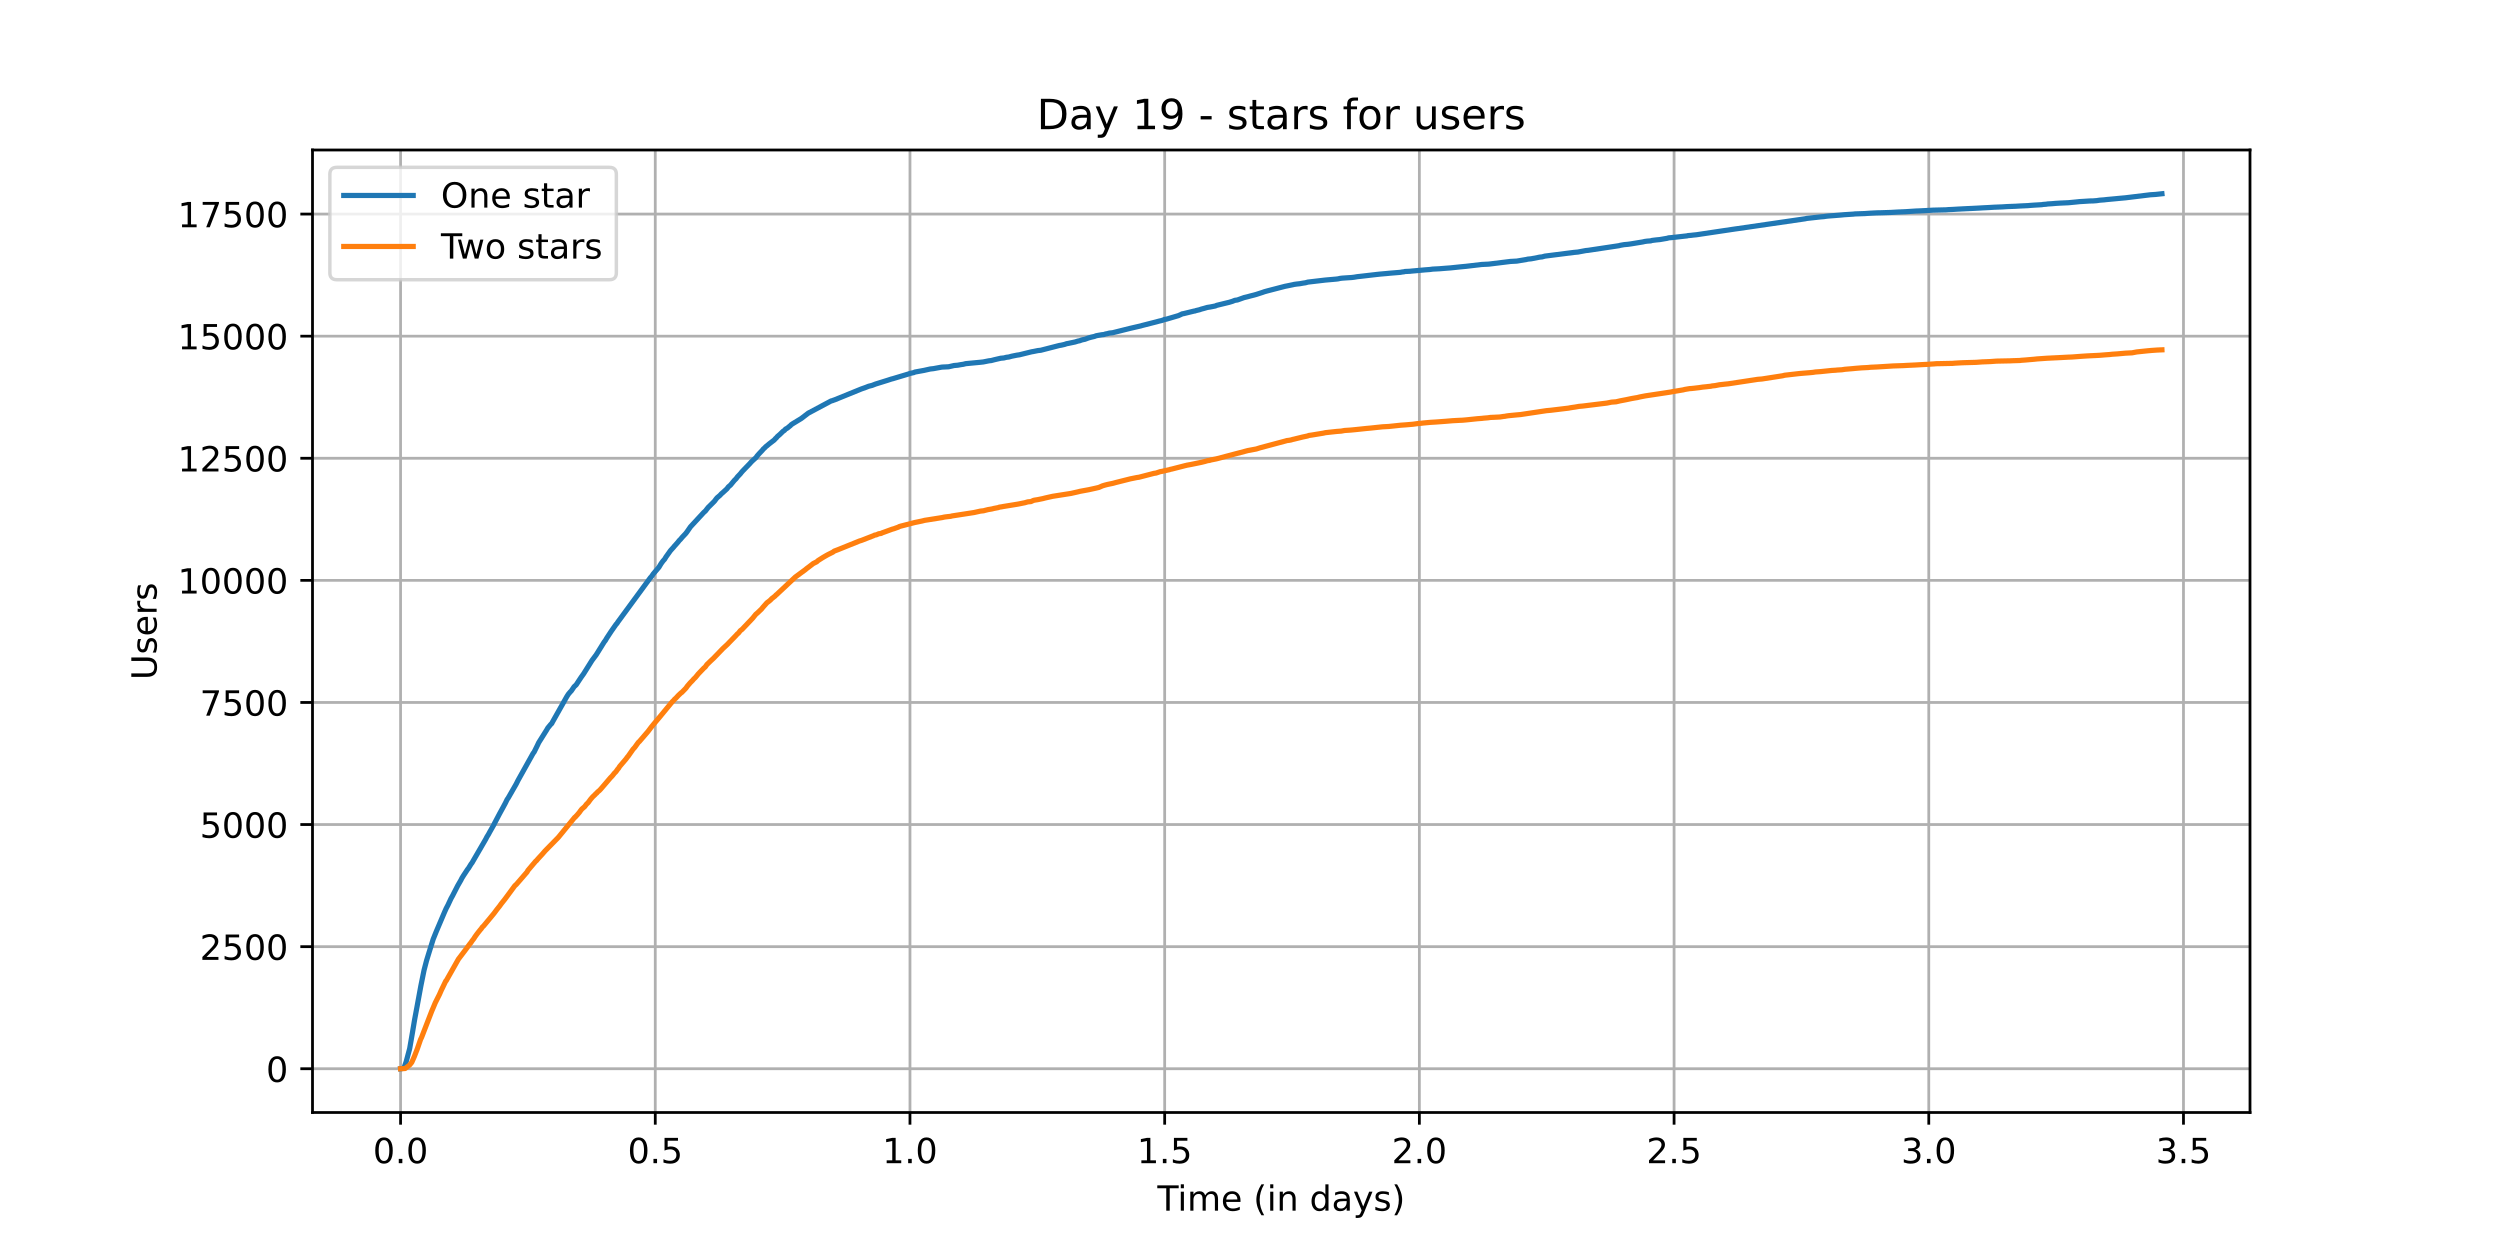 <?xml version="1.0" encoding="utf-8" standalone="no"?>
<!DOCTYPE svg PUBLIC "-//W3C//DTD SVG 1.1//EN"
  "http://www.w3.org/Graphics/SVG/1.1/DTD/svg11.dtd">
<!-- Created with matplotlib (https://matplotlib.org/) -->
<svg height="360pt" version="1.1" viewBox="0 0 720 360" width="720pt" xmlns="http://www.w3.org/2000/svg" xmlns:xlink="http://www.w3.org/1999/xlink">
 <defs>
  <style type="text/css">*{stroke-linecap:butt;stroke-linejoin:round;}</style>
 </defs>
 <g id="figure_1">
  <g id="patch_1">
   <path d="M 0 360 
L 720 360 
L 720 0 
L 0 0 
z
" style="fill:#ffffff;"/>
  </g>
  <g id="axes_1">
   <g id="patch_2">
    <path d="M 90 320.4 
L 648 320.4 
L 648 43.2 
L 90 43.2 
z
" style="fill:#ffffff;"/>
   </g>
   <g id="matplotlib.axis_1">
    <g id="xtick_1">
     <g id="line2d_1">
      <path clip-path="url(#p25c1b00318)" d="M 115.364 320.4 
L 115.364 43.2 
" style="fill:none;stroke:#b0b0b0;stroke-linecap:square;stroke-width:0.8;"/>
     </g>
     <g id="line2d_2">
      <defs>
       <path d="M 0 0 
L 0 3.5 
" id="m2dc24dad01" style="stroke:#000000;stroke-width:0.8;"/>
      </defs>
      <g>
       <use style="stroke:#000000;stroke-width:0.8;" x="115.364" xlink:href="#m2dc24dad01" y="320.4"/>
      </g>
     </g>
     <g id="text_1">
      <!-- 0.0 -->
      <g transform="translate(107.412 334.998)scale(0.1 -0.1)">
       <defs>
        <path d="M 31.781 66.406 
Q 24.172 66.406 20.328 58.906 
Q 16.5 51.422 16.5 36.375 
Q 16.5 21.391 20.328 13.891 
Q 24.172 6.391 31.781 6.391 
Q 39.453 6.391 43.281 13.891 
Q 47.125 21.391 47.125 36.375 
Q 47.125 51.422 43.281 58.906 
Q 39.453 66.406 31.781 66.406 
z
M 31.781 74.219 
Q 44.047 74.219 50.516 64.516 
Q 56.984 54.828 56.984 36.375 
Q 56.984 17.969 50.516 8.266 
Q 44.047 -1.422 31.781 -1.422 
Q 19.531 -1.422 13.062 8.266 
Q 6.594 17.969 6.594 36.375 
Q 6.594 54.828 13.062 64.516 
Q 19.531 74.219 31.781 74.219 
z
" id="DejaVuSans-48"/>
        <path d="M 10.688 12.406 
L 21 12.406 
L 21 0 
L 10.688 0 
z
" id="DejaVuSans-46"/>
       </defs>
       <use xlink:href="#DejaVuSans-48"/>
       <use x="63.623" xlink:href="#DejaVuSans-46"/>
       <use x="95.41" xlink:href="#DejaVuSans-48"/>
      </g>
     </g>
    </g>
    <g id="xtick_2">
     <g id="line2d_3">
      <path clip-path="url(#p25c1b00318)" d="M 188.718 320.4 
L 188.718 43.2 
" style="fill:none;stroke:#b0b0b0;stroke-linecap:square;stroke-width:0.8;"/>
     </g>
     <g id="line2d_4">
      <g>
       <use style="stroke:#000000;stroke-width:0.8;" x="188.718" xlink:href="#m2dc24dad01" y="320.4"/>
      </g>
     </g>
     <g id="text_2">
      <!-- 0.5 -->
      <g transform="translate(180.766 334.998)scale(0.1 -0.1)">
       <defs>
        <path d="M 10.797 72.906 
L 49.516 72.906 
L 49.516 64.594 
L 19.828 64.594 
L 19.828 46.734 
Q 21.969 47.469 24.109 47.828 
Q 26.266 48.188 28.422 48.188 
Q 40.625 48.188 47.75 41.5 
Q 54.891 34.812 54.891 23.391 
Q 54.891 11.625 47.562 5.094 
Q 40.234 -1.422 26.906 -1.422 
Q 22.312 -1.422 17.547 -0.641 
Q 12.797 0.141 7.719 1.703 
L 7.719 11.625 
Q 12.109 9.234 16.797 8.062 
Q 21.484 6.891 26.703 6.891 
Q 35.156 6.891 40.078 11.328 
Q 45.016 15.766 45.016 23.391 
Q 45.016 31 40.078 35.438 
Q 35.156 39.891 26.703 39.891 
Q 22.75 39.891 18.812 39.016 
Q 14.891 38.141 10.797 36.281 
z
" id="DejaVuSans-53"/>
       </defs>
       <use xlink:href="#DejaVuSans-48"/>
       <use x="63.623" xlink:href="#DejaVuSans-46"/>
       <use x="95.41" xlink:href="#DejaVuSans-53"/>
      </g>
     </g>
    </g>
    <g id="xtick_3">
     <g id="line2d_5">
      <path clip-path="url(#p25c1b00318)" d="M 262.071 320.4 
L 262.071 43.2 
" style="fill:none;stroke:#b0b0b0;stroke-linecap:square;stroke-width:0.8;"/>
     </g>
     <g id="line2d_6">
      <g>
       <use style="stroke:#000000;stroke-width:0.8;" x="262.071" xlink:href="#m2dc24dad01" y="320.4"/>
      </g>
     </g>
     <g id="text_3">
      <!-- 1.0 -->
      <g transform="translate(254.12 334.998)scale(0.1 -0.1)">
       <defs>
        <path d="M 12.406 8.297 
L 28.516 8.297 
L 28.516 63.922 
L 10.984 60.406 
L 10.984 69.391 
L 28.422 72.906 
L 38.281 72.906 
L 38.281 8.297 
L 54.391 8.297 
L 54.391 0 
L 12.406 0 
z
" id="DejaVuSans-49"/>
       </defs>
       <use xlink:href="#DejaVuSans-49"/>
       <use x="63.623" xlink:href="#DejaVuSans-46"/>
       <use x="95.41" xlink:href="#DejaVuSans-48"/>
      </g>
     </g>
    </g>
    <g id="xtick_4">
     <g id="line2d_7">
      <path clip-path="url(#p25c1b00318)" d="M 335.425 320.4 
L 335.425 43.2 
" style="fill:none;stroke:#b0b0b0;stroke-linecap:square;stroke-width:0.8;"/>
     </g>
     <g id="line2d_8">
      <g>
       <use style="stroke:#000000;stroke-width:0.8;" x="335.425" xlink:href="#m2dc24dad01" y="320.4"/>
      </g>
     </g>
     <g id="text_4">
      <!-- 1.5 -->
      <g transform="translate(327.474 334.998)scale(0.1 -0.1)">
       <use xlink:href="#DejaVuSans-49"/>
       <use x="63.623" xlink:href="#DejaVuSans-46"/>
       <use x="95.41" xlink:href="#DejaVuSans-53"/>
      </g>
     </g>
    </g>
    <g id="xtick_5">
     <g id="line2d_9">
      <path clip-path="url(#p25c1b00318)" d="M 408.779 320.4 
L 408.779 43.2 
" style="fill:none;stroke:#b0b0b0;stroke-linecap:square;stroke-width:0.8;"/>
     </g>
     <g id="line2d_10">
      <g>
       <use style="stroke:#000000;stroke-width:0.8;" x="408.779" xlink:href="#m2dc24dad01" y="320.4"/>
      </g>
     </g>
     <g id="text_5">
      <!-- 2.0 -->
      <g transform="translate(400.828 334.998)scale(0.1 -0.1)">
       <defs>
        <path d="M 19.188 8.297 
L 53.609 8.297 
L 53.609 0 
L 7.328 0 
L 7.328 8.297 
Q 12.938 14.109 22.625 23.891 
Q 32.328 33.688 34.812 36.531 
Q 39.547 41.844 41.422 45.531 
Q 43.312 49.219 43.312 52.781 
Q 43.312 58.594 39.234 62.25 
Q 35.156 65.922 28.609 65.922 
Q 23.969 65.922 18.812 64.312 
Q 13.672 62.703 7.812 59.422 
L 7.812 69.391 
Q 13.766 71.781 18.938 73 
Q 24.125 74.219 28.422 74.219 
Q 39.75 74.219 46.484 68.547 
Q 53.219 62.891 53.219 53.422 
Q 53.219 48.922 51.531 44.891 
Q 49.859 40.875 45.406 35.406 
Q 44.188 33.984 37.641 27.219 
Q 31.109 20.453 19.188 8.297 
z
" id="DejaVuSans-50"/>
       </defs>
       <use xlink:href="#DejaVuSans-50"/>
       <use x="63.623" xlink:href="#DejaVuSans-46"/>
       <use x="95.41" xlink:href="#DejaVuSans-48"/>
      </g>
     </g>
    </g>
    <g id="xtick_6">
     <g id="line2d_11">
      <path clip-path="url(#p25c1b00318)" d="M 482.133 320.4 
L 482.133 43.2 
" style="fill:none;stroke:#b0b0b0;stroke-linecap:square;stroke-width:0.8;"/>
     </g>
     <g id="line2d_12">
      <g>
       <use style="stroke:#000000;stroke-width:0.8;" x="482.133" xlink:href="#m2dc24dad01" y="320.4"/>
      </g>
     </g>
     <g id="text_6">
      <!-- 2.5 -->
      <g transform="translate(474.182 334.998)scale(0.1 -0.1)">
       <use xlink:href="#DejaVuSans-50"/>
       <use x="63.623" xlink:href="#DejaVuSans-46"/>
       <use x="95.41" xlink:href="#DejaVuSans-53"/>
      </g>
     </g>
    </g>
    <g id="xtick_7">
     <g id="line2d_13">
      <path clip-path="url(#p25c1b00318)" d="M 555.487 320.4 
L 555.487 43.2 
" style="fill:none;stroke:#b0b0b0;stroke-linecap:square;stroke-width:0.8;"/>
     </g>
     <g id="line2d_14">
      <g>
       <use style="stroke:#000000;stroke-width:0.8;" x="555.487" xlink:href="#m2dc24dad01" y="320.4"/>
      </g>
     </g>
     <g id="text_7">
      <!-- 3.0 -->
      <g transform="translate(547.535 334.998)scale(0.1 -0.1)">
       <defs>
        <path d="M 40.578 39.312 
Q 47.656 37.797 51.625 33 
Q 55.609 28.219 55.609 21.188 
Q 55.609 10.406 48.188 4.484 
Q 40.766 -1.422 27.094 -1.422 
Q 22.516 -1.422 17.656 -0.516 
Q 12.797 0.391 7.625 2.203 
L 7.625 11.719 
Q 11.719 9.328 16.594 8.109 
Q 21.484 6.891 26.812 6.891 
Q 36.078 6.891 40.938 10.547 
Q 45.797 14.203 45.797 21.188 
Q 45.797 27.641 41.281 31.266 
Q 36.766 34.906 28.719 34.906 
L 20.219 34.906 
L 20.219 43.016 
L 29.109 43.016 
Q 36.375 43.016 40.234 45.922 
Q 44.094 48.828 44.094 54.297 
Q 44.094 59.906 40.109 62.906 
Q 36.141 65.922 28.719 65.922 
Q 24.656 65.922 20.016 65.031 
Q 15.375 64.156 9.812 62.312 
L 9.812 71.094 
Q 15.438 72.656 20.344 73.438 
Q 25.25 74.219 29.594 74.219 
Q 40.828 74.219 47.359 69.109 
Q 53.906 64.016 53.906 55.328 
Q 53.906 49.266 50.438 45.094 
Q 46.969 40.922 40.578 39.312 
z
" id="DejaVuSans-51"/>
       </defs>
       <use xlink:href="#DejaVuSans-51"/>
       <use x="63.623" xlink:href="#DejaVuSans-46"/>
       <use x="95.41" xlink:href="#DejaVuSans-48"/>
      </g>
     </g>
    </g>
    <g id="xtick_8">
     <g id="line2d_15">
      <path clip-path="url(#p25c1b00318)" d="M 628.841 320.4 
L 628.841 43.2 
" style="fill:none;stroke:#b0b0b0;stroke-linecap:square;stroke-width:0.8;"/>
     </g>
     <g id="line2d_16">
      <g>
       <use style="stroke:#000000;stroke-width:0.8;" x="628.841" xlink:href="#m2dc24dad01" y="320.4"/>
      </g>
     </g>
     <g id="text_8">
      <!-- 3.5 -->
      <g transform="translate(620.889 334.998)scale(0.1 -0.1)">
       <use xlink:href="#DejaVuSans-51"/>
       <use x="63.623" xlink:href="#DejaVuSans-46"/>
       <use x="95.41" xlink:href="#DejaVuSans-53"/>
      </g>
     </g>
    </g>
    <g id="text_9">
     <!-- Time (in days) -->
     <g transform="translate(333.327 348.677)scale(0.1 -0.1)">
      <defs>
       <path d="M -0.297 72.906 
L 61.375 72.906 
L 61.375 64.594 
L 35.5 64.594 
L 35.5 0 
L 25.594 0 
L 25.594 64.594 
L -0.297 64.594 
z
" id="DejaVuSans-84"/>
       <path d="M 9.422 54.688 
L 18.406 54.688 
L 18.406 0 
L 9.422 0 
z
M 9.422 75.984 
L 18.406 75.984 
L 18.406 64.594 
L 9.422 64.594 
z
" id="DejaVuSans-105"/>
       <path d="M 52 44.188 
Q 55.375 50.25 60.062 53.125 
Q 64.75 56 71.094 56 
Q 79.641 56 84.281 50.016 
Q 88.922 44.047 88.922 33.016 
L 88.922 0 
L 79.891 0 
L 79.891 32.719 
Q 79.891 40.578 77.094 44.375 
Q 74.312 48.188 68.609 48.188 
Q 61.625 48.188 57.562 43.547 
Q 53.516 38.922 53.516 30.906 
L 53.516 0 
L 44.484 0 
L 44.484 32.719 
Q 44.484 40.625 41.703 44.406 
Q 38.922 48.188 33.109 48.188 
Q 26.219 48.188 22.156 43.531 
Q 18.109 38.875 18.109 30.906 
L 18.109 0 
L 9.078 0 
L 9.078 54.688 
L 18.109 54.688 
L 18.109 46.188 
Q 21.188 51.219 25.484 53.609 
Q 29.781 56 35.688 56 
Q 41.656 56 45.828 52.969 
Q 50 49.953 52 44.188 
z
" id="DejaVuSans-109"/>
       <path d="M 56.203 29.594 
L 56.203 25.203 
L 14.891 25.203 
Q 15.484 15.922 20.484 11.062 
Q 25.484 6.203 34.422 6.203 
Q 39.594 6.203 44.453 7.469 
Q 49.312 8.734 54.109 11.281 
L 54.109 2.781 
Q 49.266 0.734 44.188 -0.344 
Q 39.109 -1.422 33.891 -1.422 
Q 20.797 -1.422 13.156 6.188 
Q 5.516 13.812 5.516 26.812 
Q 5.516 40.234 12.766 48.109 
Q 20.016 56 32.328 56 
Q 43.359 56 49.781 48.891 
Q 56.203 41.797 56.203 29.594 
z
M 47.219 32.234 
Q 47.125 39.594 43.094 43.984 
Q 39.062 48.391 32.422 48.391 
Q 24.906 48.391 20.391 44.141 
Q 15.875 39.891 15.188 32.172 
z
" id="DejaVuSans-101"/>
       <path id="DejaVuSans-32"/>
       <path d="M 31 75.875 
Q 24.469 64.656 21.281 53.656 
Q 18.109 42.672 18.109 31.391 
Q 18.109 20.125 21.312 9.062 
Q 24.516 -2 31 -13.188 
L 23.188 -13.188 
Q 15.875 -1.703 12.234 9.375 
Q 8.594 20.453 8.594 31.391 
Q 8.594 42.281 12.203 53.312 
Q 15.828 64.359 23.188 75.875 
z
" id="DejaVuSans-40"/>
       <path d="M 54.891 33.016 
L 54.891 0 
L 45.906 0 
L 45.906 32.719 
Q 45.906 40.484 42.875 44.328 
Q 39.844 48.188 33.797 48.188 
Q 26.516 48.188 22.312 43.547 
Q 18.109 38.922 18.109 30.906 
L 18.109 0 
L 9.078 0 
L 9.078 54.688 
L 18.109 54.688 
L 18.109 46.188 
Q 21.344 51.125 25.703 53.562 
Q 30.078 56 35.797 56 
Q 45.219 56 50.047 50.172 
Q 54.891 44.344 54.891 33.016 
z
" id="DejaVuSans-110"/>
       <path d="M 45.406 46.391 
L 45.406 75.984 
L 54.391 75.984 
L 54.391 0 
L 45.406 0 
L 45.406 8.203 
Q 42.578 3.328 38.25 0.953 
Q 33.938 -1.422 27.875 -1.422 
Q 17.969 -1.422 11.734 6.484 
Q 5.516 14.406 5.516 27.297 
Q 5.516 40.188 11.734 48.094 
Q 17.969 56 27.875 56 
Q 33.938 56 38.25 53.625 
Q 42.578 51.266 45.406 46.391 
z
M 14.797 27.297 
Q 14.797 17.391 18.875 11.75 
Q 22.953 6.109 30.078 6.109 
Q 37.203 6.109 41.297 11.75 
Q 45.406 17.391 45.406 27.297 
Q 45.406 37.203 41.297 42.844 
Q 37.203 48.484 30.078 48.484 
Q 22.953 48.484 18.875 42.844 
Q 14.797 37.203 14.797 27.297 
z
" id="DejaVuSans-100"/>
       <path d="M 34.281 27.484 
Q 23.391 27.484 19.188 25 
Q 14.984 22.516 14.984 16.5 
Q 14.984 11.719 18.141 8.906 
Q 21.297 6.109 26.703 6.109 
Q 34.188 6.109 38.703 11.406 
Q 43.219 16.703 43.219 25.484 
L 43.219 27.484 
z
M 52.203 31.203 
L 52.203 0 
L 43.219 0 
L 43.219 8.297 
Q 40.141 3.328 35.547 0.953 
Q 30.953 -1.422 24.312 -1.422 
Q 15.922 -1.422 10.953 3.297 
Q 6 8.016 6 15.922 
Q 6 25.141 12.172 29.828 
Q 18.359 34.516 30.609 34.516 
L 43.219 34.516 
L 43.219 35.406 
Q 43.219 41.609 39.141 45 
Q 35.062 48.391 27.688 48.391 
Q 23 48.391 18.547 47.266 
Q 14.109 46.141 10.016 43.891 
L 10.016 52.203 
Q 14.938 54.109 19.578 55.047 
Q 24.219 56 28.609 56 
Q 40.484 56 46.344 49.844 
Q 52.203 43.703 52.203 31.203 
z
" id="DejaVuSans-97"/>
       <path d="M 32.172 -5.078 
Q 28.375 -14.844 24.75 -17.812 
Q 21.141 -20.797 15.094 -20.797 
L 7.906 -20.797 
L 7.906 -13.281 
L 13.188 -13.281 
Q 16.891 -13.281 18.938 -11.516 
Q 21 -9.766 23.484 -3.219 
L 25.094 0.875 
L 2.984 54.688 
L 12.5 54.688 
L 29.594 11.922 
L 46.688 54.688 
L 56.203 54.688 
z
" id="DejaVuSans-121"/>
       <path d="M 44.281 53.078 
L 44.281 44.578 
Q 40.484 46.531 36.375 47.5 
Q 32.281 48.484 27.875 48.484 
Q 21.188 48.484 17.844 46.438 
Q 14.5 44.391 14.5 40.281 
Q 14.5 37.156 16.891 35.375 
Q 19.281 33.594 26.516 31.984 
L 29.594 31.297 
Q 39.156 29.25 43.188 25.516 
Q 47.219 21.781 47.219 15.094 
Q 47.219 7.469 41.188 3.016 
Q 35.156 -1.422 24.609 -1.422 
Q 20.219 -1.422 15.453 -0.562 
Q 10.688 0.297 5.422 2 
L 5.422 11.281 
Q 10.406 8.688 15.234 7.391 
Q 20.062 6.109 24.812 6.109 
Q 31.156 6.109 34.562 8.281 
Q 37.984 10.453 37.984 14.406 
Q 37.984 18.062 35.516 20.016 
Q 33.062 21.969 24.703 23.781 
L 21.578 24.516 
Q 13.234 26.266 9.516 29.906 
Q 5.812 33.547 5.812 39.891 
Q 5.812 47.609 11.281 51.797 
Q 16.75 56 26.812 56 
Q 31.781 56 36.172 55.266 
Q 40.578 54.547 44.281 53.078 
z
" id="DejaVuSans-115"/>
       <path d="M 8.016 75.875 
L 15.828 75.875 
Q 23.141 64.359 26.781 53.312 
Q 30.422 42.281 30.422 31.391 
Q 30.422 20.453 26.781 9.375 
Q 23.141 -1.703 15.828 -13.188 
L 8.016 -13.188 
Q 14.5 -2 17.703 9.062 
Q 20.906 20.125 20.906 31.391 
Q 20.906 42.672 17.703 53.656 
Q 14.5 64.656 8.016 75.875 
z
" id="DejaVuSans-41"/>
      </defs>
      <use xlink:href="#DejaVuSans-84"/>
      <use x="57.959" xlink:href="#DejaVuSans-105"/>
      <use x="85.742" xlink:href="#DejaVuSans-109"/>
      <use x="183.154" xlink:href="#DejaVuSans-101"/>
      <use x="244.678" xlink:href="#DejaVuSans-32"/>
      <use x="276.465" xlink:href="#DejaVuSans-40"/>
      <use x="315.479" xlink:href="#DejaVuSans-105"/>
      <use x="343.262" xlink:href="#DejaVuSans-110"/>
      <use x="406.641" xlink:href="#DejaVuSans-32"/>
      <use x="438.428" xlink:href="#DejaVuSans-100"/>
      <use x="501.904" xlink:href="#DejaVuSans-97"/>
      <use x="563.184" xlink:href="#DejaVuSans-121"/>
      <use x="622.363" xlink:href="#DejaVuSans-115"/>
      <use x="674.463" xlink:href="#DejaVuSans-41"/>
     </g>
    </g>
   </g>
   <g id="matplotlib.axis_2">
    <g id="ytick_1">
     <g id="line2d_17">
      <path clip-path="url(#p25c1b00318)" d="M 90 307.8 
L 648 307.8 
" style="fill:none;stroke:#b0b0b0;stroke-linecap:square;stroke-width:0.8;"/>
     </g>
     <g id="line2d_18">
      <defs>
       <path d="M 0 0 
L -3.5 0 
" id="m480216b8c9" style="stroke:#000000;stroke-width:0.8;"/>
      </defs>
      <g>
       <use style="stroke:#000000;stroke-width:0.8;" x="90" xlink:href="#m480216b8c9" y="307.8"/>
      </g>
     </g>
     <g id="text_10">
      <!-- 0 -->
      <g transform="translate(76.638 311.599)scale(0.1 -0.1)">
       <use xlink:href="#DejaVuSans-48"/>
      </g>
     </g>
    </g>
    <g id="ytick_2">
     <g id="line2d_19">
      <path clip-path="url(#p25c1b00318)" d="M 90 272.636 
L 648 272.636 
" style="fill:none;stroke:#b0b0b0;stroke-linecap:square;stroke-width:0.8;"/>
     </g>
     <g id="line2d_20">
      <g>
       <use style="stroke:#000000;stroke-width:0.8;" x="90" xlink:href="#m480216b8c9" y="272.636"/>
      </g>
     </g>
     <g id="text_11">
      <!-- 2500 -->
      <g transform="translate(57.55 276.435)scale(0.1 -0.1)">
       <use xlink:href="#DejaVuSans-50"/>
       <use x="63.623" xlink:href="#DejaVuSans-53"/>
       <use x="127.246" xlink:href="#DejaVuSans-48"/>
       <use x="190.869" xlink:href="#DejaVuSans-48"/>
      </g>
     </g>
    </g>
    <g id="ytick_3">
     <g id="line2d_21">
      <path clip-path="url(#p25c1b00318)" d="M 90 237.472 
L 648 237.472 
" style="fill:none;stroke:#b0b0b0;stroke-linecap:square;stroke-width:0.8;"/>
     </g>
     <g id="line2d_22">
      <g>
       <use style="stroke:#000000;stroke-width:0.8;" x="90" xlink:href="#m480216b8c9" y="237.472"/>
      </g>
     </g>
     <g id="text_12">
      <!-- 5000 -->
      <g transform="translate(57.55 241.271)scale(0.1 -0.1)">
       <use xlink:href="#DejaVuSans-53"/>
       <use x="63.623" xlink:href="#DejaVuSans-48"/>
       <use x="127.246" xlink:href="#DejaVuSans-48"/>
       <use x="190.869" xlink:href="#DejaVuSans-48"/>
      </g>
     </g>
    </g>
    <g id="ytick_4">
     <g id="line2d_23">
      <path clip-path="url(#p25c1b00318)" d="M 90 202.308 
L 648 202.308 
" style="fill:none;stroke:#b0b0b0;stroke-linecap:square;stroke-width:0.8;"/>
     </g>
     <g id="line2d_24">
      <g>
       <use style="stroke:#000000;stroke-width:0.8;" x="90" xlink:href="#m480216b8c9" y="202.308"/>
      </g>
     </g>
     <g id="text_13">
      <!-- 7500 -->
      <g transform="translate(57.55 206.107)scale(0.1 -0.1)">
       <defs>
        <path d="M 8.203 72.906 
L 55.078 72.906 
L 55.078 68.703 
L 28.609 0 
L 18.312 0 
L 43.219 64.594 
L 8.203 64.594 
z
" id="DejaVuSans-55"/>
       </defs>
       <use xlink:href="#DejaVuSans-55"/>
       <use x="63.623" xlink:href="#DejaVuSans-53"/>
       <use x="127.246" xlink:href="#DejaVuSans-48"/>
       <use x="190.869" xlink:href="#DejaVuSans-48"/>
      </g>
     </g>
    </g>
    <g id="ytick_5">
     <g id="line2d_25">
      <path clip-path="url(#p25c1b00318)" d="M 90 167.144 
L 648 167.144 
" style="fill:none;stroke:#b0b0b0;stroke-linecap:square;stroke-width:0.8;"/>
     </g>
     <g id="line2d_26">
      <g>
       <use style="stroke:#000000;stroke-width:0.8;" x="90" xlink:href="#m480216b8c9" y="167.144"/>
      </g>
     </g>
     <g id="text_14">
      <!-- 10000 -->
      <g transform="translate(51.188 170.943)scale(0.1 -0.1)">
       <use xlink:href="#DejaVuSans-49"/>
       <use x="63.623" xlink:href="#DejaVuSans-48"/>
       <use x="127.246" xlink:href="#DejaVuSans-48"/>
       <use x="190.869" xlink:href="#DejaVuSans-48"/>
       <use x="254.492" xlink:href="#DejaVuSans-48"/>
      </g>
     </g>
    </g>
    <g id="ytick_6">
     <g id="line2d_27">
      <path clip-path="url(#p25c1b00318)" d="M 90 131.98 
L 648 131.98 
" style="fill:none;stroke:#b0b0b0;stroke-linecap:square;stroke-width:0.8;"/>
     </g>
     <g id="line2d_28">
      <g>
       <use style="stroke:#000000;stroke-width:0.8;" x="90" xlink:href="#m480216b8c9" y="131.98"/>
      </g>
     </g>
     <g id="text_15">
      <!-- 12500 -->
      <g transform="translate(51.188 135.779)scale(0.1 -0.1)">
       <use xlink:href="#DejaVuSans-49"/>
       <use x="63.623" xlink:href="#DejaVuSans-50"/>
       <use x="127.246" xlink:href="#DejaVuSans-53"/>
       <use x="190.869" xlink:href="#DejaVuSans-48"/>
       <use x="254.492" xlink:href="#DejaVuSans-48"/>
      </g>
     </g>
    </g>
    <g id="ytick_7">
     <g id="line2d_29">
      <path clip-path="url(#p25c1b00318)" d="M 90 96.815 
L 648 96.815 
" style="fill:none;stroke:#b0b0b0;stroke-linecap:square;stroke-width:0.8;"/>
     </g>
     <g id="line2d_30">
      <g>
       <use style="stroke:#000000;stroke-width:0.8;" x="90" xlink:href="#m480216b8c9" y="96.815"/>
      </g>
     </g>
     <g id="text_16">
      <!-- 15000 -->
      <g transform="translate(51.188 100.615)scale(0.1 -0.1)">
       <use xlink:href="#DejaVuSans-49"/>
       <use x="63.623" xlink:href="#DejaVuSans-53"/>
       <use x="127.246" xlink:href="#DejaVuSans-48"/>
       <use x="190.869" xlink:href="#DejaVuSans-48"/>
       <use x="254.492" xlink:href="#DejaVuSans-48"/>
      </g>
     </g>
    </g>
    <g id="ytick_8">
     <g id="line2d_31">
      <path clip-path="url(#p25c1b00318)" d="M 90 61.651 
L 648 61.651 
" style="fill:none;stroke:#b0b0b0;stroke-linecap:square;stroke-width:0.8;"/>
     </g>
     <g id="line2d_32">
      <g>
       <use style="stroke:#000000;stroke-width:0.8;" x="90" xlink:href="#m480216b8c9" y="61.651"/>
      </g>
     </g>
     <g id="text_17">
      <!-- 17500 -->
      <g transform="translate(51.188 65.451)scale(0.1 -0.1)">
       <use xlink:href="#DejaVuSans-49"/>
       <use x="63.623" xlink:href="#DejaVuSans-55"/>
       <use x="127.246" xlink:href="#DejaVuSans-53"/>
       <use x="190.869" xlink:href="#DejaVuSans-48"/>
       <use x="254.492" xlink:href="#DejaVuSans-48"/>
      </g>
     </g>
    </g>
    <g id="text_18">
     <!-- Users -->
     <g transform="translate(45.108 195.801)rotate(-90)scale(0.1 -0.1)">
      <defs>
       <path d="M 8.688 72.906 
L 18.609 72.906 
L 18.609 28.609 
Q 18.609 16.891 22.844 11.734 
Q 27.094 6.594 36.625 6.594 
Q 46.094 6.594 50.344 11.734 
Q 54.594 16.891 54.594 28.609 
L 54.594 72.906 
L 64.5 72.906 
L 64.5 27.391 
Q 64.5 13.141 57.438 5.859 
Q 50.391 -1.422 36.625 -1.422 
Q 22.797 -1.422 15.734 5.859 
Q 8.688 13.141 8.688 27.391 
z
" id="DejaVuSans-85"/>
       <path d="M 41.109 46.297 
Q 39.594 47.172 37.812 47.578 
Q 36.031 48 33.891 48 
Q 26.266 48 22.188 43.047 
Q 18.109 38.094 18.109 28.812 
L 18.109 0 
L 9.078 0 
L 9.078 54.688 
L 18.109 54.688 
L 18.109 46.188 
Q 20.953 51.172 25.484 53.578 
Q 30.031 56 36.531 56 
Q 37.453 56 38.578 55.875 
Q 39.703 55.766 41.062 55.516 
z
" id="DejaVuSans-114"/>
      </defs>
      <use xlink:href="#DejaVuSans-85"/>
      <use x="73.193" xlink:href="#DejaVuSans-115"/>
      <use x="125.293" xlink:href="#DejaVuSans-101"/>
      <use x="186.816" xlink:href="#DejaVuSans-114"/>
      <use x="227.93" xlink:href="#DejaVuSans-115"/>
     </g>
    </g>
   </g>
   <g id="line2d_33">
    <path clip-path="url(#p25c1b00318)" d="M 115.364 307.8 
L 116.065 307.716 
L 116.369 307.491 
L 116.975 305.789 
L 117.984 302.005 
L 118.792 297.335 
L 119.4 293.706 
L 120.106 289.923 
L 121.217 283.888 
L 122.125 279.416 
L 122.833 276.701 
L 123.439 274.718 
L 124.752 270.498 
L 125.66 268.247 
L 127.982 262.79 
L 128.488 261.651 
L 128.992 260.694 
L 129.9 258.753 
L 130.304 258.036 
L 131.819 255.082 
L 132.727 253.507 
L 133.03 252.902 
L 133.536 252.086 
L 133.938 251.481 
L 134.646 250.398 
L 134.948 250.018 
L 135.655 248.865 
L 135.959 248.471 
L 136.261 247.937 
L 139.896 241.677 
L 140.199 241.073 
L 140.703 240.257 
L 141.007 239.68 
L 142.218 237.542 
L 142.42 237.12 
L 143.832 234.434 
L 144.54 233.14 
L 144.843 232.591 
L 145.549 231.283 
L 146.055 230.242 
L 146.357 229.82 
L 148.679 225.769 
L 149.185 224.756 
L 153.525 216.978 
L 153.829 216.584 
L 154.739 214.742 
L 155.143 213.884 
L 157.464 210.184 
L 157.768 209.65 
L 158.676 208.553 
L 158.878 208.412 
L 159.081 208.004 
L 163.219 200.662 
L 163.421 200.339 
L 163.725 199.874 
L 164.229 199.284 
L 164.531 198.974 
L 164.935 198.383 
L 165.339 197.779 
L 165.946 197.216 
L 166.652 196.133 
L 167.358 195.064 
L 167.762 194.501 
L 168.065 194.079 
L 169.175 192.307 
L 169.882 191.182 
L 170.488 190.211 
L 171.498 188.861 
L 171.7 188.594 
L 174.021 184.866 
L 174.325 184.487 
L 174.728 183.797 
L 176.04 181.8 
L 177.455 179.775 
L 177.657 179.592 
L 177.959 179.113 
L 187.352 166.314 
L 187.554 166.145 
L 188.161 165.259 
L 189.775 163.36 
L 190.382 162.347 
L 190.684 161.925 
L 190.988 161.517 
L 191.39 161.081 
L 191.794 160.406 
L 193.107 158.564 
L 194.015 157.565 
L 194.217 157.298 
L 194.419 157.087 
L 195.228 156.172 
L 195.632 155.652 
L 195.934 155.371 
L 196.54 154.653 
L 197.449 153.697 
L 197.853 153.176 
L 198.863 151.714 
L 202.699 147.564 
L 203.205 147.114 
L 203.507 146.706 
L 204.011 146.073 
L 204.214 145.89 
L 205.628 144.484 
L 205.83 144.259 
L 206.232 143.71 
L 206.536 143.345 
L 206.941 143.007 
L 207.343 142.669 
L 207.747 142.219 
L 208.151 141.882 
L 209.364 140.771 
L 209.766 140.222 
L 210.372 139.716 
L 211.483 138.365 
L 211.987 137.873 
L 212.391 137.324 
L 213.199 136.481 
L 213.503 136.087 
L 213.906 135.623 
L 215.926 133.541 
L 216.331 133.077 
L 216.735 132.683 
L 217.743 131.769 
L 218.046 131.318 
L 218.652 130.629 
L 219.56 129.673 
L 219.864 129.279 
L 220.066 129.138 
L 220.57 128.618 
L 220.975 128.308 
L 221.479 127.872 
L 222.993 126.705 
L 223.398 126.227 
L 223.498 126.199 
L 223.902 125.706 
L 224.608 125.101 
L 225.518 124.215 
L 225.921 123.948 
L 226.225 123.582 
L 226.629 123.371 
L 227.031 123.076 
L 227.435 122.724 
L 227.537 122.682 
L 227.84 122.345 
L 228.244 122.063 
L 230.767 120.53 
L 232.786 118.983 
L 239.349 115.481 
L 239.753 115.382 
L 240.057 115.255 
L 240.359 115.157 
L 248.032 112.034 
L 249.345 111.57 
L 250.153 111.247 
L 251.162 110.994 
L 252.172 110.6 
L 255.605 109.531 
L 256.716 109.165 
L 257.118 109.067 
L 261.662 107.702 
L 262.066 107.547 
L 263.177 107.308 
L 263.481 107.154 
L 266.106 106.675 
L 267.923 106.268 
L 268.831 106.169 
L 271.052 105.761 
L 271.354 105.719 
L 273.173 105.635 
L 274.788 105.269 
L 275.798 105.184 
L 276.807 105.002 
L 277.413 104.917 
L 278.119 104.734 
L 278.725 104.678 
L 279.734 104.58 
L 282.259 104.341 
L 283.167 104.242 
L 284.782 103.919 
L 285.49 103.834 
L 286.399 103.595 
L 288.216 103.173 
L 289.124 103.089 
L 289.83 102.906 
L 290.539 102.821 
L 291.345 102.596 
L 292.86 102.287 
L 293.566 102.188 
L 297.1 101.316 
L 297.606 101.232 
L 298.918 100.965 
L 299.725 100.88 
L 305.079 99.502 
L 305.683 99.403 
L 306.591 99.192 
L 307.198 98.982 
L 307.702 98.897 
L 308.208 98.785 
L 309.621 98.489 
L 310.429 98.236 
L 310.933 98.138 
L 311.539 97.913 
L 311.944 97.814 
L 312.448 97.716 
L 313.458 97.336 
L 314.265 97.111 
L 315.173 96.9 
L 315.679 96.703 
L 316.183 96.604 
L 317.294 96.408 
L 317.9 96.351 
L 318.404 96.182 
L 318.809 96.112 
L 319.515 95.929 
L 320.423 95.831 
L 321.332 95.606 
L 325.371 94.593 
L 326.582 94.312 
L 328.601 93.848 
L 328.905 93.749 
L 333.045 92.694 
L 333.751 92.497 
L 334.357 92.357 
L 334.558 92.314 
L 334.862 92.202 
L 335.064 92.16 
L 335.266 92.019 
L 335.87 91.935 
L 339.405 90.894 
L 339.709 90.753 
L 340.214 90.528 
L 340.416 90.401 
L 340.92 90.317 
L 343.849 89.6 
L 344.151 89.558 
L 344.455 89.445 
L 345.464 89.206 
L 345.97 89.023 
L 346.776 88.812 
L 347.687 88.545 
L 348.595 88.404 
L 350.008 88.123 
L 350.412 87.94 
L 353.643 87.152 
L 353.947 87.082 
L 354.957 86.773 
L 355.261 86.646 
L 355.664 86.491 
L 356.372 86.393 
L 358.291 85.704 
L 359.299 85.464 
L 360.108 85.239 
L 361.116 84.986 
L 361.824 84.789 
L 362.429 84.592 
L 363.641 84.199 
L 364.145 84.016 
L 364.954 83.791 
L 370.102 82.454 
L 370.608 82.356 
L 372.323 82.004 
L 372.727 81.906 
L 373.433 81.807 
L 374.344 81.709 
L 375.352 81.526 
L 375.958 81.442 
L 376.665 81.245 
L 381.713 80.654 
L 382.823 80.556 
L 384.742 80.387 
L 385.348 80.316 
L 385.955 80.176 
L 386.559 80.105 
L 387.974 80.007 
L 389.286 79.923 
L 389.992 79.838 
L 390.901 79.683 
L 391.809 79.585 
L 396.555 79.036 
L 397.464 78.938 
L 399.382 78.769 
L 400.391 78.671 
L 402.31 78.516 
L 403.318 78.432 
L 403.824 78.333 
L 404.329 78.277 
L 404.631 78.192 
L 406.146 78.122 
L 406.45 78.08 
L 407.56 77.982 
L 408.165 77.925 
L 410.487 77.714 
L 411.8 77.616 
L 412.608 77.503 
L 414.527 77.405 
L 416.446 77.25 
L 417.758 77.152 
L 420.585 76.856 
L 421.594 76.758 
L 422.2 76.702 
L 426.744 76.167 
L 428.763 76.069 
L 435.022 75.295 
L 436.839 75.197 
L 439.666 74.718 
L 439.968 74.634 
L 440.987 74.535 
L 443.006 74.142 
L 443.41 74.057 
L 444.116 73.987 
L 444.925 73.762 
L 453.306 72.693 
L 454.417 72.594 
L 456.738 72.158 
L 457.344 72.102 
L 466.228 70.766 
L 466.63 70.653 
L 467.741 70.456 
L 468.851 70.358 
L 469.66 70.245 
L 473.093 69.683 
L 473.697 69.542 
L 474.405 69.444 
L 475.414 69.373 
L 475.718 69.261 
L 476.323 69.176 
L 477.031 69.092 
L 478.039 68.994 
L 480.16 68.628 
L 480.564 68.501 
L 481.675 68.403 
L 485.41 67.981 
L 485.915 67.925 
L 486.117 67.854 
L 487.127 67.77 
L 487.529 67.714 
L 488.54 67.615 
L 499.75 65.941 
L 500.558 65.829 
L 519.851 63.016 
L 520.355 62.903 
L 524.396 62.453 
L 525.305 62.383 
L 525.709 62.312 
L 526.415 62.228 
L 526.92 62.186 
L 528.232 62.087 
L 530.151 61.933 
L 531.161 61.834 
L 532.676 61.736 
L 533.788 61.665 
L 534.192 61.609 
L 537.019 61.511 
L 538.636 61.398 
L 540.555 61.3 
L 541.463 61.286 
L 544.492 61.187 
L 544.997 61.159 
L 546.411 61.075 
L 548.732 60.976 
L 550.247 60.878 
L 551.762 60.779 
L 552.872 60.737 
L 554.791 60.639 
L 555.295 60.61 
L 556.71 60.526 
L 560.545 60.428 
L 561.152 60.371 
L 562.16 60.329 
L 563.777 60.231 
L 564.887 60.174 
L 566.806 60.076 
L 567.815 60.034 
L 569.733 59.935 
L 570.946 59.865 
L 572.863 59.767 
L 574.277 59.682 
L 576.7 59.584 
L 578.013 59.499 
L 580.536 59.401 
L 581.95 59.316 
L 584.07 59.218 
L 584.676 59.162 
L 586.088 59.063 
L 586.593 59.035 
L 588.007 58.951 
L 588.411 58.88 
L 589.32 58.81 
L 589.724 58.74 
L 590.935 58.669 
L 592.045 58.571 
L 593.46 58.487 
L 595.681 58.388 
L 598.002 58.163 
L 598.91 58.065 
L 600.325 57.98 
L 601.837 57.882 
L 602.746 57.868 
L 603.856 57.783 
L 604.665 57.657 
L 605.977 57.558 
L 606.684 57.474 
L 609.107 57.249 
L 610.117 57.15 
L 612.136 56.967 
L 612.942 56.869 
L 619.305 56.095 
L 620.818 55.997 
L 622.636 55.8 
L 622.636 55.8 
" style="fill:none;stroke:#1f77b4;stroke-linecap:square;stroke-width:1.5;"/>
   </g>
   <g id="line2d_34">
    <path clip-path="url(#p25c1b00318)" d="M 115.364 307.8 
L 116.671 307.73 
L 117.984 306.717 
L 118.59 305.957 
L 119.298 304.354 
L 120.206 302.019 
L 121.115 299.389 
L 121.419 298.756 
L 124.348 291.188 
L 124.752 290.246 
L 125.358 288.797 
L 126.569 286.392 
L 127.073 285.239 
L 127.579 284.198 
L 128.386 282.524 
L 128.488 282.482 
L 132.021 276.237 
L 134.04 273.578 
L 134.342 273.17 
L 135.453 271.665 
L 135.555 271.595 
L 135.959 270.976 
L 136.463 270.329 
L 136.765 269.837 
L 137.068 269.415 
L 137.372 268.993 
L 137.876 268.346 
L 138.382 267.713 
L 138.582 267.502 
L 138.886 267.038 
L 139.29 266.658 
L 142.117 263.24 
L 142.319 262.987 
L 143.126 261.904 
L 143.934 260.891 
L 144.338 260.314 
L 145.347 259.048 
L 145.651 258.641 
L 148.276 255.082 
L 148.679 254.73 
L 151.81 251.115 
L 152.012 250.708 
L 152.212 250.468 
L 154.333 247.965 
L 154.435 247.937 
L 154.941 247.332 
L 156.151 246.024 
L 156.96 245.081 
L 160.796 241.171 
L 165.541 235.362 
L 165.642 235.362 
L 165.946 234.996 
L 166.148 234.799 
L 166.854 233.969 
L 167.156 233.533 
L 167.56 233.013 
L 168.369 232.324 
L 168.873 231.649 
L 169.377 231.17 
L 170.084 230.2 
L 170.69 229.497 
L 171.396 228.835 
L 171.598 228.568 
L 171.8 228.47 
L 172.104 228.09 
L 172.609 227.682 
L 173.013 227.26 
L 175.84 223.955 
L 176.142 223.659 
L 176.444 223.322 
L 176.95 222.675 
L 177.253 222.393 
L 177.455 222.154 
L 177.959 221.437 
L 178.061 221.381 
L 178.463 220.734 
L 180.282 218.596 
L 180.686 218.033 
L 180.888 217.822 
L 182.302 215.797 
L 182.807 215.248 
L 183.715 213.982 
L 183.917 213.729 
L 184.119 213.574 
L 186.644 210.635 
L 187.554 209.425 
L 188.161 208.679 
L 190.382 206.021 
L 193.613 202.097 
L 194.015 201.717 
L 194.319 201.337 
L 194.621 201.098 
L 194.824 200.873 
L 195.328 200.324 
L 196.136 199.551 
L 196.338 199.438 
L 197.551 198.186 
L 197.955 197.61 
L 198.761 196.667 
L 199.468 195.95 
L 199.772 195.584 
L 200.276 195.106 
L 200.578 194.74 
L 201.084 194.107 
L 202.699 192.42 
L 203.103 192.082 
L 203.607 191.365 
L 203.809 191.182 
L 204.618 190.394 
L 205.526 189.55 
L 206.132 188.917 
L 206.435 188.608 
L 208.151 186.821 
L 208.453 186.54 
L 209.364 185.696 
L 209.666 185.401 
L 209.868 185.176 
L 211.987 182.996 
L 212.291 182.644 
L 212.695 182.306 
L 213.199 181.645 
L 213.704 181.266 
L 216.431 178.396 
L 216.835 177.96 
L 217.643 176.947 
L 218.248 176.427 
L 219.358 175.358 
L 219.662 174.964 
L 220.873 173.6 
L 221.479 173.15 
L 221.883 172.812 
L 222.287 172.39 
L 223.196 171.687 
L 223.498 171.349 
L 223.7 171.209 
L 224.204 170.73 
L 229.052 166.187 
L 231.979 164.035 
L 232.282 163.768 
L 232.686 163.472 
L 232.988 163.247 
L 233.898 162.544 
L 234.2 162.305 
L 235.211 161.799 
L 235.613 161.433 
L 236.926 160.603 
L 237.33 160.364 
L 237.936 160.012 
L 238.44 159.731 
L 239.855 159.028 
L 240.257 158.718 
L 241.369 158.296 
L 247.528 155.807 
L 248.134 155.624 
L 251.264 154.4 
L 251.566 154.288 
L 251.87 154.119 
L 252.374 154.034 
L 253.08 153.725 
L 253.787 153.627 
L 253.989 153.486 
L 254.393 153.345 
L 256.918 152.417 
L 257.118 152.361 
L 257.522 152.248 
L 257.927 152.093 
L 258.735 151.812 
L 258.937 151.671 
L 259.341 151.545 
L 263.481 150.476 
L 263.985 150.377 
L 265.6 150.04 
L 266.306 149.857 
L 267.216 149.716 
L 271.456 149.041 
L 271.759 148.957 
L 272.265 148.872 
L 272.971 148.788 
L 273.777 148.704 
L 274.182 148.591 
L 280.542 147.606 
L 282.359 147.199 
L 283.269 147.1 
L 283.672 146.988 
L 284.582 146.762 
L 285.591 146.594 
L 285.894 146.523 
L 286.197 146.439 
L 287.509 146.186 
L 287.812 146.059 
L 288.418 145.975 
L 288.922 145.876 
L 293.062 145.201 
L 293.366 145.145 
L 295.183 144.779 
L 295.989 144.54 
L 296.899 144.456 
L 297.606 144.132 
L 297.908 144.048 
L 298.816 143.907 
L 300.331 143.598 
L 301.037 143.415 
L 303.16 142.937 
L 308.51 142.093 
L 309.116 141.952 
L 310.429 141.657 
L 311.035 141.502 
L 313.558 141.038 
L 315.477 140.616 
L 316.486 140.377 
L 317.496 139.927 
L 318.202 139.716 
L 318.909 139.533 
L 320.525 139.195 
L 321.332 138.97 
L 325.573 137.901 
L 326.078 137.803 
L 327.39 137.535 
L 327.997 137.451 
L 332.337 136.326 
L 332.943 136.241 
L 334.155 135.833 
L 334.66 135.749 
L 336.578 135.313 
L 336.78 135.285 
L 336.982 135.186 
L 337.487 135.088 
L 341.324 134.103 
L 341.526 134.061 
L 341.83 133.977 
L 342.941 133.78 
L 344.657 133.428 
L 346.07 133.133 
L 346.979 132.908 
L 347.787 132.669 
L 348.291 132.612 
L 348.797 132.458 
L 350.21 132.176 
L 350.614 132.078 
L 359.401 129.757 
L 361.824 129.307 
L 362.935 128.955 
L 370.304 126.986 
L 370.608 126.888 
L 371.314 126.803 
L 371.819 126.705 
L 372.323 126.55 
L 372.727 126.466 
L 373.333 126.311 
L 374.444 126.044 
L 375.05 125.889 
L 376.565 125.566 
L 376.967 125.411 
L 377.775 125.298 
L 381.107 124.75 
L 381.713 124.609 
L 384.944 124.257 
L 386.257 124.159 
L 387.265 123.976 
L 388.78 123.878 
L 389.286 123.835 
L 390.295 123.737 
L 393.626 123.385 
L 394.737 123.287 
L 398.17 122.921 
L 399.987 122.823 
L 403.42 122.457 
L 404.833 122.359 
L 406.954 122.176 
L 407.56 122.091 
L 408.266 121.993 
L 409.377 121.894 
L 409.781 121.838 
L 411.9 121.641 
L 413.518 121.543 
L 415.031 121.43 
L 416.344 121.332 
L 418.364 121.163 
L 420.181 121.065 
L 421.19 121.022 
L 422.3 120.924 
L 425.532 120.586 
L 426.844 120.488 
L 427.248 120.432 
L 428.459 120.333 
L 429.267 120.221 
L 430.278 120.178 
L 431.993 120.094 
L 432.901 119.953 
L 433.507 119.883 
L 433.81 119.813 
L 434.518 119.714 
L 436.839 119.489 
L 437.949 119.391 
L 445.127 118.308 
L 445.429 118.266 
L 446.539 118.167 
L 451.791 117.534 
L 452.196 117.45 
L 453.002 117.323 
L 453.608 117.239 
L 454.719 117.042 
L 455.829 116.943 
L 461.988 116.184 
L 462.794 116.085 
L 464.107 115.818 
L 465.42 115.72 
L 466.63 115.438 
L 467.741 115.227 
L 468.247 115.129 
L 469.862 114.791 
L 470.972 114.594 
L 471.578 114.496 
L 472.183 114.341 
L 472.587 114.257 
L 473.899 114.004 
L 481.169 112.906 
L 481.473 112.836 
L 484.804 112.274 
L 485.208 112.161 
L 486.117 112.006 
L 486.621 111.922 
L 487.127 111.894 
L 487.933 111.809 
L 488.64 111.725 
L 489.448 111.627 
L 490.357 111.486 
L 491.367 111.387 
L 491.973 111.317 
L 492.679 111.247 
L 493.084 111.148 
L 493.992 111.05 
L 495.204 110.811 
L 496.013 110.726 
L 496.719 110.642 
L 497.729 110.543 
L 505.406 109.376 
L 506.216 109.249 
L 507.428 109.151 
L 513.387 108.223 
L 513.993 108.068 
L 518.134 107.59 
L 519.245 107.491 
L 521.163 107.337 
L 522.074 107.252 
L 522.88 107.126 
L 524.295 107.027 
L 527.526 106.689 
L 528.738 106.619 
L 529.041 106.577 
L 530.455 106.493 
L 531.363 106.352 
L 533.384 106.183 
L 534.394 106.085 
L 536.111 105.944 
L 538.03 105.846 
L 538.636 105.775 
L 540.757 105.677 
L 542.069 105.592 
L 543.684 105.494 
L 545.199 105.395 
L 548.128 105.297 
L 549.339 105.227 
L 551.459 105.128 
L 551.964 105.1 
L 553.378 105.016 
L 555.093 104.931 
L 555.597 104.889 
L 557.012 104.805 
L 557.618 104.748 
L 558.425 104.734 
L 562.362 104.65 
L 562.968 104.594 
L 564.685 104.495 
L 565.694 104.453 
L 569.127 104.355 
L 570.844 104.228 
L 573.267 104.13 
L 574.984 104.003 
L 579.021 103.919 
L 579.527 103.89 
L 581.748 103.82 
L 582.151 103.764 
L 583.363 103.679 
L 583.969 103.623 
L 585.786 103.468 
L 586.695 103.37 
L 588.107 103.272 
L 589.522 103.173 
L 590.632 103.117 
L 592.651 103.018 
L 593.762 102.962 
L 595.579 102.864 
L 596.689 102.821 
L 598.002 102.723 
L 599.718 102.596 
L 601.233 102.498 
L 602.343 102.442 
L 604.16 102.357 
L 604.665 102.329 
L 606.381 102.188 
L 607.592 102.104 
L 608.298 102.02 
L 609.813 101.921 
L 612.136 101.71 
L 614.053 101.612 
L 615.365 101.359 
L 618.597 101.021 
L 619.707 100.923 
L 621.324 100.81 
L 622.636 100.754 
L 622.636 100.754 
" style="fill:none;stroke:#ff7f0e;stroke-linecap:square;stroke-width:1.5;"/>
   </g>
   <g id="patch_3">
    <path d="M 90 320.4 
L 90 43.2 
" style="fill:none;stroke:#000000;stroke-linecap:square;stroke-linejoin:miter;stroke-width:0.8;"/>
   </g>
   <g id="patch_4">
    <path d="M 648 320.4 
L 648 43.2 
" style="fill:none;stroke:#000000;stroke-linecap:square;stroke-linejoin:miter;stroke-width:0.8;"/>
   </g>
   <g id="patch_5">
    <path d="M 90 320.4 
L 648 320.4 
" style="fill:none;stroke:#000000;stroke-linecap:square;stroke-linejoin:miter;stroke-width:0.8;"/>
   </g>
   <g id="patch_6">
    <path d="M 90 43.2 
L 648 43.2 
" style="fill:none;stroke:#000000;stroke-linecap:square;stroke-linejoin:miter;stroke-width:0.8;"/>
   </g>
   <g id="text_19">
    <!-- Day 19 - stars for users -->
    <g transform="translate(298.609 37.2)scale(0.12 -0.12)">
     <defs>
      <path d="M 19.672 64.797 
L 19.672 8.109 
L 31.594 8.109 
Q 46.688 8.109 53.688 14.938 
Q 60.688 21.781 60.688 36.531 
Q 60.688 51.172 53.688 57.984 
Q 46.688 64.797 31.594 64.797 
z
M 9.812 72.906 
L 30.078 72.906 
Q 51.266 72.906 61.172 64.094 
Q 71.094 55.281 71.094 36.531 
Q 71.094 17.672 61.125 8.828 
Q 51.172 0 30.078 0 
L 9.812 0 
z
" id="DejaVuSans-68"/>
      <path d="M 10.984 1.516 
L 10.984 10.5 
Q 14.703 8.734 18.5 7.812 
Q 22.312 6.891 25.984 6.891 
Q 35.75 6.891 40.891 13.453 
Q 46.047 20.016 46.781 33.406 
Q 43.953 29.203 39.594 26.953 
Q 35.25 24.703 29.984 24.703 
Q 19.047 24.703 12.672 31.312 
Q 6.297 37.938 6.297 49.422 
Q 6.297 60.641 12.938 67.422 
Q 19.578 74.219 30.609 74.219 
Q 43.266 74.219 49.922 64.516 
Q 56.594 54.828 56.594 36.375 
Q 56.594 19.141 48.406 8.859 
Q 40.234 -1.422 26.422 -1.422 
Q 22.703 -1.422 18.891 -0.688 
Q 15.094 0.047 10.984 1.516 
z
M 30.609 32.422 
Q 37.25 32.422 41.125 36.953 
Q 45.016 41.5 45.016 49.422 
Q 45.016 57.281 41.125 61.844 
Q 37.25 66.406 30.609 66.406 
Q 23.969 66.406 20.094 61.844 
Q 16.219 57.281 16.219 49.422 
Q 16.219 41.5 20.094 36.953 
Q 23.969 32.422 30.609 32.422 
z
" id="DejaVuSans-57"/>
      <path d="M 4.891 31.391 
L 31.203 31.391 
L 31.203 23.391 
L 4.891 23.391 
z
" id="DejaVuSans-45"/>
      <path d="M 18.312 70.219 
L 18.312 54.688 
L 36.812 54.688 
L 36.812 47.703 
L 18.312 47.703 
L 18.312 18.016 
Q 18.312 11.328 20.141 9.422 
Q 21.969 7.516 27.594 7.516 
L 36.812 7.516 
L 36.812 0 
L 27.594 0 
Q 17.188 0 13.234 3.875 
Q 9.281 7.766 9.281 18.016 
L 9.281 47.703 
L 2.688 47.703 
L 2.688 54.688 
L 9.281 54.688 
L 9.281 70.219 
z
" id="DejaVuSans-116"/>
      <path d="M 37.109 75.984 
L 37.109 68.5 
L 28.516 68.5 
Q 23.688 68.5 21.797 66.547 
Q 19.922 64.594 19.922 59.516 
L 19.922 54.688 
L 34.719 54.688 
L 34.719 47.703 
L 19.922 47.703 
L 19.922 0 
L 10.891 0 
L 10.891 47.703 
L 2.297 47.703 
L 2.297 54.688 
L 10.891 54.688 
L 10.891 58.5 
Q 10.891 67.625 15.141 71.797 
Q 19.391 75.984 28.609 75.984 
z
" id="DejaVuSans-102"/>
      <path d="M 30.609 48.391 
Q 23.391 48.391 19.188 42.75 
Q 14.984 37.109 14.984 27.297 
Q 14.984 17.484 19.156 11.844 
Q 23.344 6.203 30.609 6.203 
Q 37.797 6.203 41.984 11.859 
Q 46.188 17.531 46.188 27.297 
Q 46.188 37.016 41.984 42.703 
Q 37.797 48.391 30.609 48.391 
z
M 30.609 56 
Q 42.328 56 49.016 48.375 
Q 55.719 40.766 55.719 27.297 
Q 55.719 13.875 49.016 6.219 
Q 42.328 -1.422 30.609 -1.422 
Q 18.844 -1.422 12.172 6.219 
Q 5.516 13.875 5.516 27.297 
Q 5.516 40.766 12.172 48.375 
Q 18.844 56 30.609 56 
z
" id="DejaVuSans-111"/>
      <path d="M 8.5 21.578 
L 8.5 54.688 
L 17.484 54.688 
L 17.484 21.922 
Q 17.484 14.156 20.5 10.266 
Q 23.531 6.391 29.594 6.391 
Q 36.859 6.391 41.078 11.031 
Q 45.312 15.672 45.312 23.688 
L 45.312 54.688 
L 54.297 54.688 
L 54.297 0 
L 45.312 0 
L 45.312 8.406 
Q 42.047 3.422 37.719 1 
Q 33.406 -1.422 27.688 -1.422 
Q 18.266 -1.422 13.375 4.438 
Q 8.5 10.297 8.5 21.578 
z
M 31.109 56 
z
" id="DejaVuSans-117"/>
     </defs>
     <use xlink:href="#DejaVuSans-68"/>
     <use x="77.002" xlink:href="#DejaVuSans-97"/>
     <use x="138.281" xlink:href="#DejaVuSans-121"/>
     <use x="197.461" xlink:href="#DejaVuSans-32"/>
     <use x="229.248" xlink:href="#DejaVuSans-49"/>
     <use x="292.871" xlink:href="#DejaVuSans-57"/>
     <use x="356.494" xlink:href="#DejaVuSans-32"/>
     <use x="388.281" xlink:href="#DejaVuSans-45"/>
     <use x="424.365" xlink:href="#DejaVuSans-32"/>
     <use x="456.152" xlink:href="#DejaVuSans-115"/>
     <use x="508.252" xlink:href="#DejaVuSans-116"/>
     <use x="547.461" xlink:href="#DejaVuSans-97"/>
     <use x="608.74" xlink:href="#DejaVuSans-114"/>
     <use x="649.854" xlink:href="#DejaVuSans-115"/>
     <use x="701.953" xlink:href="#DejaVuSans-32"/>
     <use x="733.74" xlink:href="#DejaVuSans-102"/>
     <use x="768.945" xlink:href="#DejaVuSans-111"/>
     <use x="830.127" xlink:href="#DejaVuSans-114"/>
     <use x="871.24" xlink:href="#DejaVuSans-32"/>
     <use x="903.027" xlink:href="#DejaVuSans-117"/>
     <use x="966.406" xlink:href="#DejaVuSans-115"/>
     <use x="1018.506" xlink:href="#DejaVuSans-101"/>
     <use x="1080.029" xlink:href="#DejaVuSans-114"/>
     <use x="1121.143" xlink:href="#DejaVuSans-115"/>
    </g>
   </g>
   <g id="legend_1">
    <g id="patch_7">
     <path d="M 97 80.556 
L 175.511 80.556 
Q 177.511 80.556 177.511 78.556 
L 177.511 50.2 
Q 177.511 48.2 175.511 48.2 
L 97 48.2 
Q 95 48.2 95 50.2 
L 95 78.556 
Q 95 80.556 97 80.556 
z
" style="fill:#ffffff;opacity:0.8;stroke:#cccccc;stroke-linejoin:miter;"/>
    </g>
    <g id="line2d_35">
     <path d="M 99 56.298 
L 119 56.298 
" style="fill:none;stroke:#1f77b4;stroke-linecap:square;stroke-width:1.5;"/>
    </g>
    <g id="line2d_36"/>
    <g id="text_20">
     <!-- One star -->
     <g transform="translate(127 59.798)scale(0.1 -0.1)">
      <defs>
       <path d="M 39.406 66.219 
Q 28.656 66.219 22.328 58.203 
Q 16.016 50.203 16.016 36.375 
Q 16.016 22.609 22.328 14.594 
Q 28.656 6.594 39.406 6.594 
Q 50.141 6.594 56.422 14.594 
Q 62.703 22.609 62.703 36.375 
Q 62.703 50.203 56.422 58.203 
Q 50.141 66.219 39.406 66.219 
z
M 39.406 74.219 
Q 54.734 74.219 63.906 63.938 
Q 73.094 53.656 73.094 36.375 
Q 73.094 19.141 63.906 8.859 
Q 54.734 -1.422 39.406 -1.422 
Q 24.031 -1.422 14.812 8.828 
Q 5.609 19.094 5.609 36.375 
Q 5.609 53.656 14.812 63.938 
Q 24.031 74.219 39.406 74.219 
z
" id="DejaVuSans-79"/>
      </defs>
      <use xlink:href="#DejaVuSans-79"/>
      <use x="78.711" xlink:href="#DejaVuSans-110"/>
      <use x="142.09" xlink:href="#DejaVuSans-101"/>
      <use x="203.613" xlink:href="#DejaVuSans-32"/>
      <use x="235.4" xlink:href="#DejaVuSans-115"/>
      <use x="287.5" xlink:href="#DejaVuSans-116"/>
      <use x="326.709" xlink:href="#DejaVuSans-97"/>
      <use x="387.988" xlink:href="#DejaVuSans-114"/>
     </g>
    </g>
    <g id="line2d_37">
     <path d="M 99 70.977 
L 119 70.977 
" style="fill:none;stroke:#ff7f0e;stroke-linecap:square;stroke-width:1.5;"/>
    </g>
    <g id="line2d_38"/>
    <g id="text_21">
     <!-- Two stars -->
     <g transform="translate(127 74.477)scale(0.1 -0.1)">
      <defs>
       <path d="M 4.203 54.688 
L 13.188 54.688 
L 24.422 12.016 
L 35.594 54.688 
L 46.188 54.688 
L 57.422 12.016 
L 68.609 54.688 
L 77.594 54.688 
L 63.281 0 
L 52.688 0 
L 40.922 44.828 
L 29.109 0 
L 18.5 0 
z
" id="DejaVuSans-119"/>
      </defs>
      <use xlink:href="#DejaVuSans-84"/>
      <use x="44.584" xlink:href="#DejaVuSans-119"/>
      <use x="126.371" xlink:href="#DejaVuSans-111"/>
      <use x="187.553" xlink:href="#DejaVuSans-32"/>
      <use x="219.34" xlink:href="#DejaVuSans-115"/>
      <use x="271.439" xlink:href="#DejaVuSans-116"/>
      <use x="310.648" xlink:href="#DejaVuSans-97"/>
      <use x="371.928" xlink:href="#DejaVuSans-114"/>
      <use x="413.041" xlink:href="#DejaVuSans-115"/>
     </g>
    </g>
   </g>
  </g>
 </g>
 <defs>
  <clipPath id="p25c1b00318">
   <rect height="277.2" width="558" x="90" y="43.2"/>
  </clipPath>
 </defs>
</svg>
